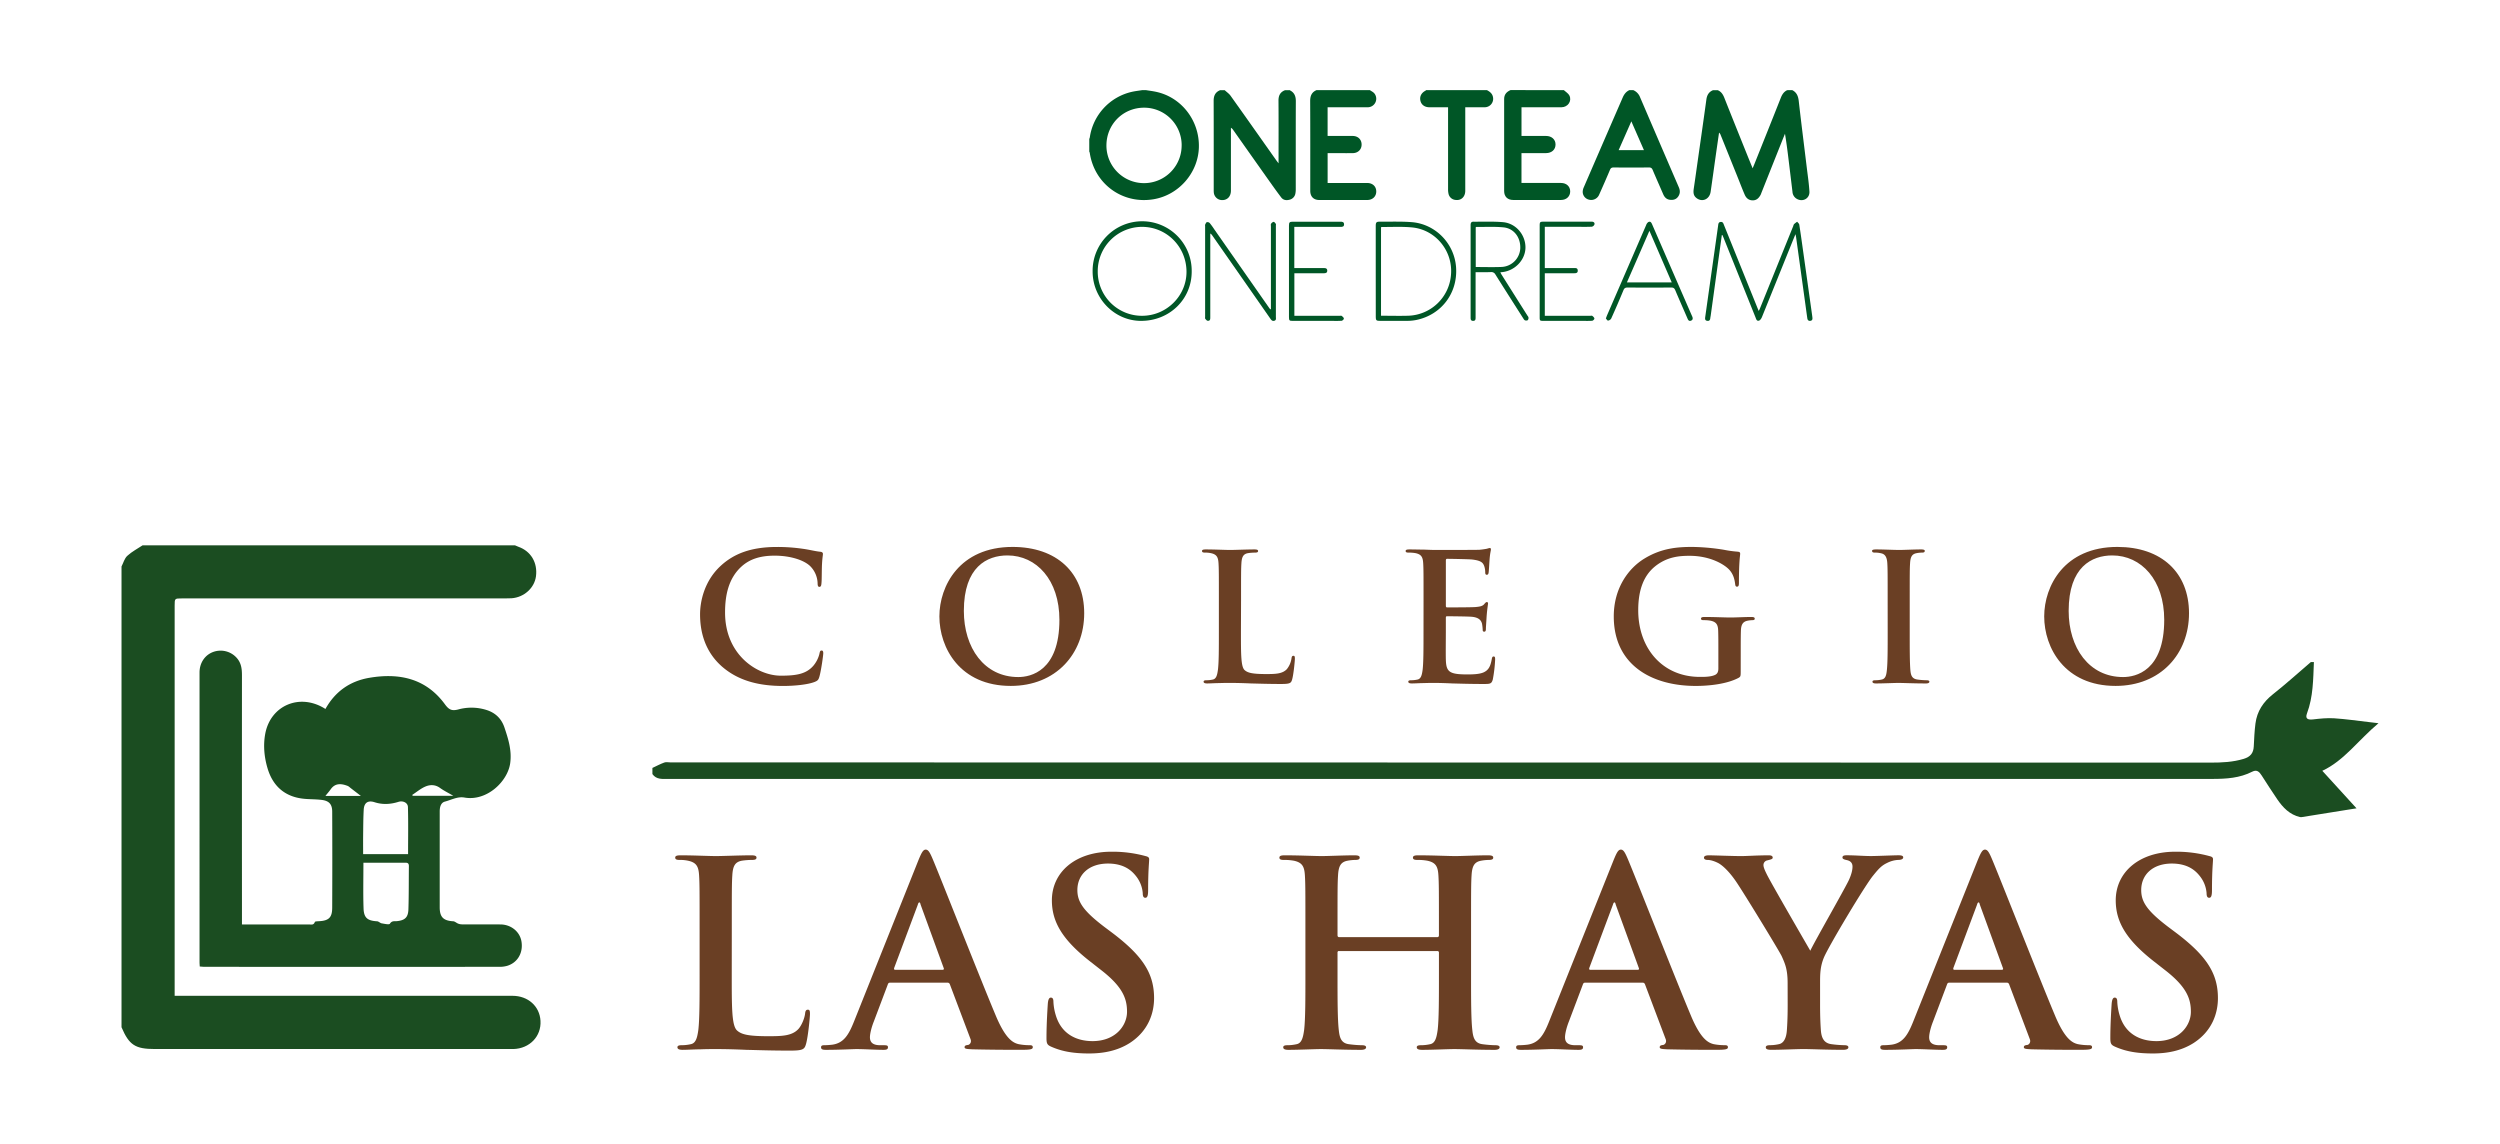 <svg id="Capa_1" data-name="Capa 1" xmlns="http://www.w3.org/2000/svg" viewBox="0 0 2664.57 1218.9"><defs><style>.cls-1,.cls-2{fill:#1b4d21;}.cls-1,.cls-4{fill-rule:evenodd;}.cls-3{fill:#6a3f24;}.cls-4{fill:#005626;}</style></defs><path class="cls-1" d="M548.81,581.2c1.17.49,2.37,1.1,3.66,1.54,13.39,4.7,20.68,17,18.79,31.51-1.64,12.43-12.72,22.45-26,23.39-2.6.15-5.16.18-7.7.18H193.77c-7.62,0-7.62,0-7.62,7.81v415.73H546.22c16.61,0,29,11.12,29.86,26.72.95,16.48-11.56,29.49-28.82,30-4.26.08-8.57,0-12.84,0H165c-20.87,0-27.42-4.28-35.48-23.22V603.75c2-3.83,3.15-8.6,6.15-11.32,4.81-4.47,10.87-7.55,16.35-11.23Z"/><path class="cls-1" d="M346.85,755.65c10.47-18.82,26.4-29.82,47-33.26,31.95-5.41,60.4.78,80.53,28.49,4.15,5.62,7.24,7,13.85,5.33a53.17,53.17,0,0,1,30.37.53c9.37,3,15.78,9.08,19,18.5,4.13,12.3,8,24.46,6.22,37.93-2.6,19.74-25,41.12-48.78,36.88-7.38-1.31-14,2.54-20.8,4.31-4.48,1.18-5.59,6-5.59,10.59,0,11.44,0,22.92,0,34.33v67.65c0,10.54,3.88,14.37,14.36,15,1.79.07,3.41,1.75,5.24,2.47a11.83,11.83,0,0,0,4.27.82c13.67.07,27.3,0,41,.07,11.59.16,20.88,8.11,22.35,18.65,1.76,12-4.49,22.31-15.53,25.53a29.16,29.16,0,0,1-8.09,1q-157.09.06-314.12,0c-1.66,0-3.3-.22-5.23-.34-.09-1.83-.23-3.29-.23-4.83V716.79c0-10.66,6.14-19.29,15.57-22.26a23,23,0,0,1,25.5,8.45c3.54,5,4.14,10.65,4.14,16.55q-.06,121.43,0,242.9V985.3h15c18.76,0,37.58,0,56.33,0,2.39,0,5.13,1,6.35-2.63.22-.66,2.7-.7,4.2-.81,10.63-.5,14.27-3.84,14.31-14.34q.24-51.16,0-102.43c0-7.88-3.32-11.55-11.22-12.52-5.87-.73-11.8-.61-17.71-1.1-20.25-1.61-33.83-12.5-39.83-32.09-3.71-12.23-4.9-24.88-2.59-37.4C288.45,751.51,320.1,738.38,346.85,755.65Zm40.49,163.89c0,16.57-.4,32.56.14,48.51.33,10.29,4.17,13.25,14.45,13.89,1.64.07,3.14,1.86,4.84,2.18,3,.49,8,1.67,8.78.41,2.11-3.35,4.74-2.52,7.4-2.74,8.56-.86,12.05-3.91,12.34-12.57.51-15.39.33-30.73.51-46.12,0-3.07-1.43-3.67-4.07-3.59-6,.07-12,0-18,0Zm47.6-9.19c0-16.89.32-33.59-.16-50.18-.13-4.71-5.37-7-10-5.57-8.52,2.69-17,3.21-25.65.4-6.91-2.21-11.08.5-11.47,8.07-.52,9.34-.5,18.76-.63,28.14-.06,6.26,0,12.53,0,19.14Zm48.18-62.17c-5.07-3-9.93-5.33-14.23-8.45-5.05-3.6-10.52-3.53-15.48-1.42s-9.32,5.85-14,8.9a9,9,0,0,1,.4,1Zm-98.48.15c-4.2-3.26-7.43-5.71-10.58-8.15-1.21-.91-2.36-2.13-3.74-2.62-7-2.64-13.15-2.86-17.73,3.52-1.69,2.41-3.68,4.62-5.74,7.25Z"/><path class="cls-2" d="M2451.49,870.88c-11.12-2.57-18.34-10.2-24.42-19.11-5.68-8.33-11.11-16.82-16.56-25.3-2.41-3.76-5-6.56-10-4-13.27,6.83-27.73,7.71-42.16,7.72-364,.08-1375.86,0-1646,0-6.21,0-12.68.94-17-5.16v-6.54c4.23-2,8.35-4.19,12.71-5.78,1.93-.71,4.32-.13,6.5-.13,632.61,0,1008.91.05,1641.52.24,12.06,0,23.67-.5,35.3-4,7.15-2.16,10.38-6.12,10.74-13.27.41-8.15.76-16.33,1.8-24.41,1.67-13.06,8.33-23.07,18.77-31.3,13.81-10.9,26.88-22.74,40.26-34.18h3.27c-.78,18.46-.73,37-7.38,54.73-2.15,5.74,1,7,6.46,6.37,7.5-.88,15.14-1.67,22.64-1.18,12.46.81,24.85,2.66,37.28,4.07l9.83,1.16c-21.52,18.09-36.72,40-59.87,50.72l36.47,40-6.32,1-52.2,8.37Z"/><path class="cls-3" d="M779.92,1039.42c0,35.11,0,54,5.76,59,4.66,4.12,11.79,6,33.19,6,14.53,0,25.23-.28,32.09-7.68,3.29-3.57,6.58-11.25,7.13-16.46.27-2.47.82-4.11,3-4.11,1.92,0,2.19,1.37,2.19,4.66,0,3-1.92,23.59-4.11,31.54-1.65,6-3,7.41-17.28,7.41-19.75,0-34-.55-46.36-.83-12.34-.54-22.21-.82-33.46-.82-3,0-9.05,0-15.63.28-6.31,0-13.44.54-18.93.54-3.56,0-5.49-.82-5.49-2.74,0-1.37,1.1-2.19,4.39-2.19a44.67,44.67,0,0,0,9.88-1.1c5.48-1.1,6.86-7.13,8-15.09,1.37-11.52,1.37-33.18,1.37-58.42V991.15c0-41.69,0-49.37-.55-58.15-.54-9.33-2.74-13.71-11.79-15.63a40.5,40.5,0,0,0-9-.83c-3,0-4.66-.55-4.66-2.47s1.92-2.46,6-2.46c12.89,0,30.17.82,37.58.82,6.58,0,26.6-.82,37.3-.82,3.84,0,5.76.55,5.76,2.46s-1.65,2.47-4.94,2.47a73.06,73.06,0,0,0-10.7.83c-7.4,1.37-9.6,6-10.14,15.63-.55,8.78-.55,16.46-.55,58.15Z"/><path class="cls-3" d="M948.6,1047.37c-1.37,0-1.92.55-2.47,2.2l-14.81,39.22c-2.74,6.86-4.12,13.44-4.12,16.73,0,4.94,2.47,8.51,11,8.51h4.11c3.29,0,4.11.55,4.11,2.19,0,2.2-1.64,2.74-4.66,2.74-8.78,0-20.57-.82-29.07-.82-3,0-18.1.82-32.37.82-3.56,0-5.21-.54-5.21-2.74,0-1.64,1.1-2.19,3.29-2.19a84.12,84.12,0,0,0,8.5-.55c12.62-1.65,17.83-11,23.32-24.69L979,916.54c3.3-7.95,4.94-11,7.68-11,2.47,0,4.12,2.47,6.86,8.78,6.58,15.08,50.47,127,68,168.68,10.43,24.69,18.38,28.53,24.14,29.9a60.4,60.4,0,0,0,11.52,1.1c2.19,0,3.57.27,3.57,2.19,0,2.2-2.47,2.74-12.62,2.74-9.88,0-29.9,0-51.84-.54-4.94-.28-8.23-.28-8.23-2.2,0-1.64,1.1-2.19,3.84-2.47,1.92-.55,3.84-3,2.47-6.31l-21.94-58.14a2.64,2.64,0,0,0-2.75-1.93Zm55.95-13.71c1.37,0,1.65-.82,1.37-1.64l-24.68-67.75c-.27-1.1-.55-2.47-1.37-2.47s-1.37,1.37-1.65,2.47L953,1031.74c-.28,1.1,0,1.92,1.09,1.92Z"/><path class="cls-3" d="M1120.58,1115.67c-4.39-1.92-5.21-3.29-5.21-9.32,0-15.09,1.09-31.55,1.37-35.94.27-4.11,1.09-7.13,3.29-7.13,2.47,0,2.74,2.47,2.74,4.67a58.12,58.12,0,0,0,2.47,14c6,20.29,22.22,27.7,39.22,27.7,24.69,0,36.76-16.73,36.76-31.27,0-13.44-4.12-26.06-26.88-43.89l-12.62-9.87c-30.17-23.59-40.59-42.79-40.59-65,0-30.17,25.23-51.83,63.36-51.83a132.89,132.89,0,0,1,36.48,4.66c2.46.55,3.84,1.37,3.84,3.29,0,3.57-1.1,11.52-1.1,32.91,0,6-.83,8.23-3,8.23-1.92,0-2.74-1.64-2.74-4.93a33.21,33.21,0,0,0-7.13-18.11c-4.12-5.21-12.07-13.44-29.9-13.44-20.3,0-32.64,11.8-32.64,28.25,0,12.62,6.31,22.22,29.07,39.5l7.68,5.76c33.19,25,45,43.89,45,69.94,0,15.91-6,34.84-25.79,47.73-13.71,8.77-29.07,11.24-43.61,11.24C1144.71,1122.8,1132.37,1120.88,1120.58,1115.67Z"/><path class="cls-3" d="M1532,998.83c.83,0,1.65-.55,1.65-1.92v-5.76c0-41.69,0-49.37-.55-58.15-.55-9.33-2.74-13.71-11.79-15.63a56.29,56.29,0,0,0-10.7-.83c-3,0-4.66-.55-4.66-2.47s1.92-2.46,5.76-2.46c14.81,0,32.09.82,39.49.82,6.59,0,23.87-.82,34.56-.82,3.84,0,5.76.55,5.76,2.46s-1.64,2.47-4.93,2.47a48.82,48.82,0,0,0-8,.83c-7.4,1.37-9.6,6-10.15,15.63-.54,8.78-.54,16.46-.54,58.15v48.27c0,25.24,0,46.9,1.37,58.7.82,7.68,2.47,13.71,10.69,14.81a115.36,115.36,0,0,0,14,1.1c3,0,4.39.82,4.39,2.19,0,1.92-2.19,2.74-5.49,2.74-17.82,0-35.1-.82-42.78-.82-6.31,0-23.59.82-34.29.82-3.84,0-5.76-.82-5.76-2.74,0-1.37,1.1-2.19,4.39-2.19a44.57,44.57,0,0,0,9.87-1.1c5.49-1.1,6.86-7.13,8-15.09,1.37-11.52,1.37-33.18,1.37-58.42v-24.14a1.58,1.58,0,0,0-1.65-1.64H1427.22a1.44,1.44,0,0,0-1.65,1.64v24.14c0,25.24,0,46.9,1.37,58.7.83,7.68,2.47,13.71,10.7,14.81a115.36,115.36,0,0,0,14,1.1c3,0,4.39.82,4.39,2.19,0,1.92-2.2,2.74-5.49,2.74-17.83,0-35.11-.82-42.79-.82-6.3,0-23.58.82-34.56.82-3.56,0-5.48-.82-5.48-2.74,0-1.37,1.1-2.19,4.39-2.19a44.65,44.65,0,0,0,9.87-1.1c5.49-1.1,6.86-7.13,8-15.09,1.37-11.52,1.37-33.18,1.37-58.42V991.15c0-41.69,0-49.37-.55-58.15-.55-9.33-2.74-13.71-11.79-15.63a56.29,56.29,0,0,0-10.7-.83c-3,0-4.67-.55-4.67-2.47s1.93-2.46,5.77-2.46c14.81,0,32.09.82,39.49.82,6.58,0,23.86-.82,34.56-.82,3.84,0,5.76.55,5.76,2.46s-1.64,2.47-4.94,2.47a48.72,48.72,0,0,0-8,.83c-7.41,1.37-9.6,6-10.15,15.63-.55,8.78-.55,16.46-.55,58.15v5.76c0,1.37.83,1.92,1.65,1.92Z"/><path class="cls-3" d="M1689.43,1047.37c-1.37,0-1.92.55-2.47,2.2l-14.81,39.22c-2.74,6.86-4.11,13.44-4.11,16.73,0,4.94,2.47,8.51,11,8.51h4.11c3.29,0,4.12.55,4.12,2.19,0,2.2-1.65,2.74-4.67,2.74-8.77,0-20.57-.82-29.07-.82-3,0-18.1.82-32.37.82-3.56,0-5.21-.54-5.21-2.74,0-1.64,1.1-2.19,3.29-2.19a84.52,84.52,0,0,0,8.51-.55c12.61-1.65,17.83-11,23.31-24.69l68.85-172.25c3.29-7.95,4.93-11,7.68-11,2.47,0,4.11,2.47,6.85,8.78,6.58,15.08,50.47,127,68,168.68,10.42,24.69,18.37,28.53,24.13,29.9a60.47,60.47,0,0,0,11.52,1.1c2.2,0,3.57.27,3.57,2.19,0,2.2-2.47,2.74-12.62,2.74-9.87,0-29.9,0-51.84-.54-4.94-.28-8.23-.28-8.23-2.2,0-1.64,1.1-2.19,3.84-2.47,1.92-.55,3.84-3,2.47-6.31l-21.94-58.14a2.64,2.64,0,0,0-2.74-1.93Zm56-13.71c1.38,0,1.65-.82,1.38-1.64l-24.69-67.75c-.27-1.1-.55-2.47-1.37-2.47s-1.37,1.37-1.65,2.47l-25.23,67.47c-.27,1.1,0,1.92,1.1,1.92Z"/><path class="cls-3" d="M1905.3,1047.92c0-14.81-2.75-20.84-6.31-28.8-1.92-4.38-38.68-64.73-48.28-79-6.85-10.15-13.71-17-18.92-20-3.57-1.92-8.23-3.57-11.52-3.57-2.2,0-4.12-.55-4.12-2.47,0-1.64,1.92-2.46,5.21-2.46,4.94,0,25.51.82,34.56.82,5.76,0,17-.82,29.35-.82q4.13,0,4.12,2.46c0,1.65-1.92,1.92-6,3a5,5,0,0,0-3.84,4.94c0,2.19,1.37,5.48,3.29,9.32,3.84,8.23,42.24,74.33,46.63,82,2.74-6.59,37.3-66.93,41.15-75.43,2.74-6,3.84-10.7,3.84-14.27,0-2.74-1.1-5.76-5.77-6.85-2.46-.55-4.93-1.1-4.93-2.75,0-1.91,1.37-2.46,4.66-2.46,9,0,17.83.82,25.78.82,6,0,24.14-.82,29.35-.82,3,0,4.94.55,4.94,2.19,0,1.92-2.2,2.74-5.21,2.74a29.68,29.68,0,0,0-12.07,3.29c-5.76,2.75-8.78,6-14.81,13.44-9,11-47.45,75.43-52.39,87.23-4.12,9.87-4.12,18.37-4.12,27.42v22.49c0,4.39,0,15.91.83,27.43.55,8,3,14,11.24,15.09a115.29,115.29,0,0,0,13.72,1.1c3,0,4.39.82,4.39,2.19,0,1.92-2.2,2.74-5.76,2.74-17.28,0-34.56-.82-42-.82-6.86,0-24.14.82-34.28.82-3.84,0-6-.54-6-2.74,0-1.37,1.37-2.19,4.39-2.19a44,44,0,0,0,9.6-1.1c5.49-1.1,8-7.13,8.5-15.09.83-11.52.83-23,.83-27.43Z"/><path class="cls-3" d="M2077.55,1047.37c-1.37,0-1.92.55-2.47,2.2l-14.81,39.22c-2.74,6.86-4.12,13.44-4.12,16.73,0,4.94,2.47,8.51,11,8.51h4.11c3.29,0,4.11.55,4.11,2.19,0,2.2-1.64,2.74-4.66,2.74-8.78,0-20.57-.82-29.07-.82-3,0-18.1.82-32.37.82-3.56,0-5.21-.54-5.21-2.74,0-1.64,1.1-2.19,3.29-2.19a84.12,84.12,0,0,0,8.5-.55c12.62-1.65,17.83-11,23.32-24.69L2108,916.54c3.3-7.95,4.94-11,7.68-11,2.47,0,4.12,2.47,6.86,8.78,6.58,15.08,50.47,127,68,168.68,10.43,24.69,18.38,28.53,24.14,29.9a60.4,60.4,0,0,0,11.52,1.1c2.19,0,3.57.27,3.57,2.19,0,2.2-2.47,2.74-12.62,2.74-9.88,0-29.9,0-51.84-.54-4.94-.28-8.23-.28-8.23-2.2,0-1.64,1.1-2.19,3.84-2.47,1.92-.55,3.84-3,2.47-6.31l-21.94-58.14a2.64,2.64,0,0,0-2.75-1.93Zm55.95-13.71c1.37,0,1.65-.82,1.37-1.64l-24.68-67.75c-.27-1.1-.55-2.47-1.37-2.47s-1.37,1.37-1.65,2.47l-25.23,67.47c-.28,1.1,0,1.92,1.1,1.92Z"/><path class="cls-3" d="M2254.46,1115.67c-4.39-1.92-5.21-3.29-5.21-9.32,0-15.09,1.1-31.55,1.37-35.94.28-4.11,1.1-7.13,3.29-7.13,2.47,0,2.75,2.47,2.75,4.67a58.06,58.06,0,0,0,2.46,14c6,20.29,22.22,27.7,39.23,27.7,24.68,0,36.75-16.73,36.75-31.27,0-13.44-4.11-26.06-26.88-43.89l-12.62-9.87c-30.17-23.59-40.59-42.79-40.59-65,0-30.17,25.24-51.83,63.36-51.83a132.76,132.76,0,0,1,36.48,4.66c2.47.55,3.84,1.37,3.84,3.29,0,3.57-1.1,11.52-1.1,32.91,0,6-.82,8.23-3,8.23-1.92,0-2.75-1.64-2.75-4.93a33.21,33.21,0,0,0-7.13-18.11c-4.11-5.21-12.07-13.44-29.9-13.44-20.29,0-32.64,11.8-32.64,28.25,0,12.62,6.31,22.22,29.08,39.5l7.68,5.76c33.19,25,45,43.89,45,69.94,0,15.91-6,34.84-25.78,47.73-13.72,8.77-29.08,11.24-43.61,11.24C2278.6,1122.8,2266.26,1120.88,2254.46,1115.67Z"/><path class="cls-3" d="M769.58,710.49c-18.52-16.25-23.43-37.41-23.43-55.74,0-12.85,4-35.15,22.11-51.77,13.6-12.48,31.55-20,59.7-20a185.88,185.88,0,0,1,27.4,1.89c7.18.94,13.23,2.64,18.9,3.21,2.08.19,2.83,1.13,2.83,2.27,0,1.51-.56,3.78-.94,10.39-.38,6.23-.19,16.63-.57,20.41-.19,2.83-.57,4.34-2.27,4.34-1.51,0-1.89-1.51-1.89-4.15a26.94,26.94,0,0,0-7.36-17.39c-6.24-6.61-21-11.71-38.36-11.71-16.44,0-27.21,4.15-35.53,11.71-13.79,12.66-17.38,30.61-17.38,48.94,0,45,34.2,67.27,59.52,67.27,16.82,0,27-1.89,34.58-10.58a31.47,31.47,0,0,0,6.42-12.47c.57-3,1-3.78,2.46-3.78,1.32,0,1.7,1.32,1.7,2.83,0,2.27-2.27,18.71-4.16,25.13-.94,3.21-1.7,4.16-4.91,5.48-7.56,3-21.92,4.35-34,4.35C808.5,731.09,786.77,725.42,769.58,710.49Z"/><path class="cls-3" d="M1001.23,657c0-32.31,21.35-74.07,78-74.07,47,0,76.34,27.4,76.34,70.67s-30.24,77.47-78.23,77.47C1023.15,731.09,1001.23,690.46,1001.23,657Zm127.92,3.59c0-42.33-24.37-68.59-55.36-68.59-21.73,0-46.49,12.09-46.49,59.14,0,39.3,21.74,70.48,58,70.48C1098.54,721.64,1129.15,715.22,1129.15,660.61Z"/><path class="cls-3" d="M1322.63,673.64c0,24.19,0,37.23,4,40.63,3.22,2.84,8.13,4.16,22.87,4.16,10,0,17.38-.19,22.11-5.29a23.81,23.81,0,0,0,4.91-11.34c.19-1.7.56-2.83,2.07-2.83,1.33,0,1.52.94,1.52,3.21,0,2.08-1.32,16.25-2.84,21.73-1.13,4.15-2.07,5.1-11.9,5.1-13.61,0-23.43-.38-31.93-.57-8.51-.38-15.31-.56-23.06-.56-2.08,0-6.23,0-10.77.18-4.34,0-9.26.38-13,.38-2.45,0-3.78-.56-3.78-1.89,0-.94.76-1.51,3-1.51a31.38,31.38,0,0,0,6.8-.75c3.78-.76,4.72-4.92,5.48-10.4,1-7.93,1-22.86,1-40.25V640.39c0-28.72,0-34-.38-40.06-.38-6.42-1.89-9.45-8.13-10.77a27.87,27.87,0,0,0-6.23-.57c-2.08,0-3.22-.37-3.22-1.7s1.33-1.7,4.16-1.7c8.88,0,20.79.57,25.89.57,4.53,0,18.33-.57,25.7-.57,2.64,0,4,.38,4,1.7s-1.13,1.7-3.4,1.7a50.16,50.16,0,0,0-7.37.57c-5.1.94-6.61,4.16-7,10.77-.38,6-.38,11.34-.38,40.06Z"/><path class="cls-3" d="M1517.25,640.39c0-28.72,0-34-.37-40.06-.38-6.42-1.89-9.45-8.13-10.77a38.62,38.62,0,0,0-7.37-.57c-2.08,0-3.21-.37-3.21-1.7s1.32-1.7,4.16-1.7c5.1,0,10.58.19,15.3.19,4.91.19,9.26.38,11.91.38,6,0,43.65,0,47.24-.19a78.54,78.54,0,0,0,8.12-1.13,17.81,17.81,0,0,1,3-.76c.95,0,1.14.76,1.14,1.7,0,1.32-1,3.59-1.52,12.28-.18,1.89-.56,10.21-.94,12.47-.19,1-.57,2.08-1.89,2.08s-1.7-.94-1.7-2.64a20.31,20.31,0,0,0-1.13-6.8c-1.33-3.41-3.22-5.67-12.66-6.81-3.22-.38-23.06-.75-26.84-.75-.94,0-1.32.56-1.32,1.89v47.8c0,1.33.19,2.08,1.32,2.08,4.16,0,25.89,0,30.24-.38,4.53-.37,7.37-.94,9.07-2.83,1.32-1.51,2.07-2.46,3-2.46.76,0,1.32.38,1.32,1.51s-.75,4.16-1.51,13.8c-.19,3.78-.76,11.34-.76,12.66,0,1.51,0,3.59-1.7,3.59a1.5,1.5,0,0,1-1.7-1.7,50.76,50.76,0,0,0-.75-6.8c-.95-3.78-3.59-6.62-10.58-7.37-3.59-.38-22.3-.57-26.83-.57-1,0-1.14.76-1.14,1.89v14.92c0,6.43-.19,23.82,0,29.3.38,13,3.4,15.87,22.68,15.87,4.91,0,12.84,0,17.76-2.27s7.18-6.24,8.5-14c.38-2.08.76-2.84,2.08-2.84,1.51,0,1.51,1.51,1.51,3.4a147.43,147.43,0,0,1-2.46,21c-1.32,4.91-3,4.91-10.2,4.91-14.17,0-24.56-.38-32.69-.57-8.12-.38-14-.56-19.65-.56-2.08,0-6.23,0-10.77.18-4.35,0-9.26.38-13,.38-2.45,0-3.78-.56-3.78-1.89,0-.94.76-1.51,3-1.51a31.38,31.38,0,0,0,6.8-.75c3.78-.76,4.72-4.92,5.48-10.4.94-7.93.94-22.86.94-40.25Z"/><path class="cls-3" d="M1855.29,715.78c0,5.1-.19,5.48-2.46,6.8-12.28,6.43-30.8,8.51-45.54,8.51C1761,731.09,1720,709.17,1720,657c0-30.24,15.68-51.4,32.87-61.79,18.14-11,35-12.28,50.83-12.28a227,227,0,0,1,33.45,3,122.85,122.85,0,0,0,14.93,2.08c2.26.19,2.64.94,2.64,2.27,0,2.07-1.32,7.37-1.32,31,0,3-.57,4-2.08,4-1.32,0-1.7-.94-1.89-2.45-.57-4.35-1.51-10.4-6.42-15.69-5.67-6-20.79-14.74-42.14-14.74-10.39,0-24.19.76-37.41,11.72-10.59,8.88-17.39,23-17.39,46.29,0,40.63,25.89,71.05,65.76,71.05,4.91,0,11.53,0,16.06-2.08,2.83-1.32,3.59-3.77,3.59-7V694.62c0-9.45,0-16.63-.19-22.3-.19-6.42-1.89-9.44-8.12-10.77a39.73,39.73,0,0,0-7.37-.56c-1.7,0-2.84-.38-2.84-1.52,0-1.51,1.33-1.88,4-1.88,9.83,0,21.73.56,27.4.56,5.86,0,15.87-.56,22.11-.56,2.45,0,3.78.37,3.78,1.88,0,1.14-1.14,1.52-2.46,1.52a30.44,30.44,0,0,0-5.1.56c-5.1,1-7,4.16-7.18,10.77-.19,5.67-.19,13.23-.19,22.68Z"/><path class="cls-3" d="M2011.92,640.39c0-28.72,0-34-.37-40.06-.38-6.42-2.27-9.64-6.43-10.58a26.66,26.66,0,0,0-6.8-.76c-1.89,0-3-.37-3-1.89,0-1.13,1.52-1.51,4.54-1.51,7.18,0,19.08.57,24.56.57,4.73,0,15.88-.57,23.06-.57,2.45,0,4,.38,4,1.51,0,1.52-1.14,1.89-3,1.89a31.8,31.8,0,0,0-5.67.57c-5.1.94-6.61,4.16-7,10.77-.38,6-.38,11.34-.38,40.06v33.25c0,18.34,0,33.26.76,41.39.57,5.1,1.89,8.5,7.56,9.26a81.13,81.13,0,0,0,9.64.75c2.07,0,3,.57,3,1.51,0,1.33-1.51,1.89-3.59,1.89-12.47,0-24.38-.56-29.48-.56-4.35,0-16.25.56-23.81.56-2.45,0-3.78-.56-3.78-1.89,0-.94.76-1.51,3-1.51a31.38,31.38,0,0,0,6.8-.75c3.78-.76,4.91-4,5.48-9.45.94-7.94.94-22.86.94-41.2Z"/><path class="cls-3" d="M2178.77,657c0-32.31,21.35-74.07,78-74.07,47.05,0,76.34,27.4,76.34,70.67s-30.24,77.47-78.23,77.47C2200.69,731.09,2178.77,690.46,2178.77,657Zm127.92,3.59c0-42.33-24.37-68.59-55.36-68.59-21.73,0-46.49,12.09-46.49,59.14,0,39.3,21.73,70.48,58,70.48C2276.08,721.64,2306.69,715.22,2306.69,660.61Z"/><path class="cls-4" d="M1910.28,96.09c4.74,2.42,6.29,6.45,6.88,11.59,2.75,24.28,5.85,48.52,8.78,72.78,1,7.88,2.12,15.75,2.6,23.67.44,7.38-7,11.49-13.43,7.83a9.24,9.24,0,0,1-4.64-7.47q-1.92-15.93-3.86-31.84c-1.21-10-2.43-20-4.13-30.09-1.09,2.69-2.19,5.37-3.27,8.07q-10.95,27.48-21.89,55a19,19,0,0,1-.79,2c-1.86,3.39-4.31,6-8.53,5.93s-6.86-2.44-8.42-6c-2.43-5.59-4.59-11.3-6.87-17q-9.39-23.35-18.8-46.71a5.55,5.55,0,0,0-1.7-2.48q-1.62,11.26-3.24,22.52c-1.91,13.5-3.75,27-5.72,40.51-1.18,8.08-9,11.45-15.14,6.65-3.39-2.64-3.42-6.18-2.85-10,1.22-8.15,2.35-16.32,3.5-24.48,3.34-23.49,6.74-47,9.94-70.46.66-4.78,2.63-8.22,7.17-10h4.89c3.65,1.48,5.53,4.34,7,7.94,8,20.25,16.16,40.43,24.27,60.63,1.89,4.72,3.82,9.43,6,14.72.66-1.59,1-2.51,1.42-3.43,9.55-23.91,19.15-47.79,28.6-71.73,1.41-3.57,3.27-6.47,6.79-8.13Z"/><path class="cls-4" d="M1374.45,96.09c5.06,2.35,6.71,6.39,6.68,11.83-.12,31.18-.05,62.36-.07,93.55a23.74,23.74,0,0,1-.42,4.84,8.19,8.19,0,0,1-6.16,6.54c-3.35.92-6.67.55-8.9-2.38-4.26-5.58-8.33-11.31-12.38-17q-19.42-27.42-38.78-54.9a7.78,7.78,0,0,0-2.47-2.4v3.08q0,31.95,0,63.89c0,6.18-3.75,10.19-9.36,10.12a8.86,8.86,0,0,1-8.9-8.32c-.09-1-.08-2-.08-3.05,0-31.48.06-63-.07-94.46,0-5.43,1.8-9.23,6.89-11.3h4.9c2.12,2,4.66,3.65,6.3,6,16.32,22.88,32.48,45.86,48.7,68.81.59.84,1.25,1.64,2.39,3.13v-4.3c0-20.79.11-41.57-.07-62.35-.05-5.48,1.77-9.24,6.9-11.25Z"/><path class="cls-4" d="M1221.53,96.09c3.57.59,7.18,1,10.71,1.79,27.09,5.8,46.31,30.78,45.56,59.1-.73,27.27-21.49,51-48.49,55.42-33,5.43-62.89-16.36-67.81-49.49a6.79,6.79,0,0,0-.53-1.37V148.08a8.18,8.18,0,0,0,.57-1.64,58.35,58.35,0,0,1,45-48.59c3.53-.79,7.15-1.18,10.72-1.76Zm37.92,59a40,40,0,0,0-40-40.32c-22.52,0-40.19,17.72-40.19,40.37a40.08,40.08,0,0,0,80.16-.05Z"/><path class="cls-4" d="M1740.84,96.09a13.35,13.35,0,0,1,7.16,7.48q20.63,48.08,41.37,96.11c1.55,3.6,1.42,6.94-.91,10.08-2.18,2.92-5.28,3.63-8.72,3.17-3.61-.49-5.71-2.78-7.09-6-3.71-8.59-7.53-17.13-11.17-25.75-.83-2-1.83-2.71-4-2.69q-18.79.18-37.59,0c-2.2,0-3.19.73-4,2.7q-5.58,13.22-11.47,26.28a9.17,9.17,0,0,1-10.83,5.34,8.64,8.64,0,0,1-6.7-8.41,12.58,12.58,0,0,1,1.11-4.68q20.71-47.88,41.5-95.72c1.52-3.51,3.6-6.31,7.11-7.93Zm-2.11,33.25L1725.21,160h26.94C1747.65,149.74,1743.31,139.81,1738.73,129.34Z"/><path class="cls-4" d="M1460.08,96.09c1.57,1.09,3.42,1.92,4.63,3.32a9.08,9.08,0,0,1-7,14.92q-19.41,0-38.83,0H1415v30.58h7c6.62,0,13.25-.06,19.87,0,5.6.08,9.35,3.83,9.37,9.13s-3.83,9.1-9.38,9.17c-8.86.09-17.73,0-26.84,0v31.81h3.26q19.41,0,38.82,0c5.82,0,9.73,3.63,9.75,9s-3.89,9.13-9.66,9.14q-25.53.06-51.06,0c-6.07,0-9.62-3.68-9.62-9.78,0-31.9.09-63.79-.09-95.69,0-5.55,1.65-9.45,6.82-11.65Z"/><path class="cls-4" d="M1666.83,96.09c2,1.9,4.75,3.43,5.89,5.76,2.89,5.9-1.71,12.44-8.43,12.47-13,.06-26.09,0-39.13,0h-3.5v30.58h3.2c7.64,0,15.29,0,22.93,0,6,0,10.09,3.69,10.14,9,.06,5.52-4,9.28-10.23,9.3-7.55,0-15.09,0-22.63,0h-3.44v31.81h3.31q19.43,0,38.84,0c5.78,0,9.76,3.69,9.77,9s-4,9.1-9.74,9.12q-25.53,0-51.06,0c-5.92,0-9.59-3.55-9.6-9.5q-.09-49.08,0-98.15c0-4.85,2.69-7.66,6.83-9.47Z"/><path class="cls-4" d="M1584.87,96.09c3,1.61,5.6,3.54,6.36,7.23a9,9,0,0,1-8.82,11c-6.72.09-13.44,0-20.69,0V118q0,42.65,0,85.31c0,6.62-4.6,10.79-10.72,9.74a8.31,8.31,0,0,1-7.15-6.62,20.73,20.73,0,0,1-.46-4.85q0-41.59,0-83.18v-4.08h-19.94c-4.85,0-8.38-2.51-9.45-6.64-1.17-4.54.71-8.51,5.15-10.92a7.41,7.41,0,0,0,.9-.69Z"/><path class="cls-4" d="M1835.18,250.51q-5.91,42.81-11.83,85.63c-.12.91-.36,1.81-.44,2.72-.17,2-.88,3.41-3.19,3.12-2.6-.33-2.53-2.18-2.25-4.13.6-4.14,1.17-8.27,1.75-12.4q6-42.51,12-85c.25-1.78.33-3.57,2.6-3.89,2.49-.35,3,1.62,3.67,3.32q18,44.56,36,89.15c.27.66.55,1.31,1,2.4.53-1.06,1-1.78,1.27-2.55q17.79-44,35.56-88a5.64,5.64,0,0,1,.81-2,38.15,38.15,0,0,1,3.33-2.56c.79,1,2.09,2,2.27,3.16,1.5,9.46,2.79,18.94,4.12,28.42q4.77,33.88,9.51,67.77c.14,1,.27,2,.37,3,.17,1.71-.21,3-2.25,3.28s-3-1-3.21-2.82c-.67-4.63-1.29-9.28-1.93-13.92q-5-36.17-10-72.33c-.13-.9-.36-1.78-.68-3.3-1.7,4.17-3.2,7.81-4.67,11.46q-15.52,38.51-31.1,77c-.61,1.49-1.89,3.39-3.22,3.74-2.45.65-2.94-1.88-3.65-3.64q-17.11-42.65-34.22-85.28c-.33-.83-.74-1.63-1.1-2.43Z"/><path class="cls-4" d="M1354.57,329.47V241.29c0-.92-.3-2,.12-2.7a4.6,4.6,0,0,1,2.71-2.13c.74-.07,1.77,1.23,2.38,2.11.34.49.09,1.39.09,2.1q0,48.45,0,96.92c0,1.64.62,3.71-1.75,4.32-2.22.58-3.28-1-4.37-2.59q-30.84-44.22-61.72-88.43a5.76,5.76,0,0,0-2.08-2v89c0,2,.1,4.24-2.76,4-1-.09-1.93-1.3-2.62-2.21-.36-.45-.12-1.38-.12-2.09V241c0-.51-.17-1.11,0-1.51.52-1,1-2.43,1.87-2.71a3.53,3.53,0,0,1,3.08,1,80.51,80.51,0,0,1,4.83,6.68l58.09,83.15c.46.66,1,1.31,1.44,2Z"/><path class="cls-4" d="M1466.3,289.06v-48c0-4.14.66-4.84,4.76-4.8,11.2.1,22.44-.36,33.58.51,25.44,2,45.6,22.92,47.29,48.27,1.83,27.36-15.64,50.48-42.4,56a48.67,48.67,0,0,1-9.09.93c-9.68.11-19.36,0-29,0-4.79,0-5.1-.32-5.1-5.26Zm5.63,47.46c9.79,0,19.27.27,28.73,0a47.18,47.18,0,0,0,45.84-43.59c2.23-25.34-16.34-48.25-41.71-50.56-10.61-1-21.37-.36-32.06-.45-.26,0-.52.26-.8.41Z"/><path class="cls-4" d="M1270.15,289.45c0,29.56-23.67,52.58-54,52.54-28.28,0-51.62-23.87-51.61-52.71a52.81,52.81,0,1,1,105.61.17ZM1170,289.11a47.07,47.07,0,0,0,47.23,47.47c26,0,47.35-21.07,47.38-46.79,0-26.7-21.05-48-47.46-48A47.3,47.3,0,0,0,1170,289.11Z"/><path class="cls-4" d="M1572.73,290.1v15.72q0,16.21,0,32.42c0,1.95,0,3.8-2.73,3.75-2.5-.05-2.58-1.79-2.58-3.63q0-49.23,0-98.46c0-2.18.61-3.63,3-3.61,10.49.09,21-.41,31.46.49,13.92,1.2,24.28,13.66,24,27.44-.32,13.23-11.72,24.8-25.52,25.88-.3,0-.61.07-1.26.15.47.88.82,1.67,1.28,2.39q13.68,21.71,27.39,43.4c.49.78,1.25,1.54,1.33,2.37a3.63,3.63,0,0,1-.78,2.84,3.47,3.47,0,0,1-3,.13c-.82-.36-1.39-1.42-1.93-2.26-9.85-15.46-19.72-30.91-29.47-46.43A4.84,4.84,0,0,0,1589,290C1583.75,290.23,1578.46,290.1,1572.73,290.1Zm.16-5.51c9.4,0,18.56.3,27.69-.08a20.84,20.84,0,0,0,19.76-19.68c.5-11.66-6.64-21.39-17.83-22.49-9.58-.94-19.31-.37-29-.45-.16,0-.34.19-.65.38Z"/><path class="cls-4" d="M1711.57,339.41c.59-1.53.92-2.49,1.32-3.43q20.79-48,41.62-96.06a6.6,6.6,0,0,1,2.19-3.14c2.47-1.4,3.43.63,4.23,2.46q8.11,18.62,16.19,37.23,12.78,29.38,25.58,58.77c.32.74.67,1.48,1,2.24.73,1.82.69,3.5-1.42,4.3s-3-.62-3.67-2.24c-4.38-10.08-8.81-20.13-13.1-30.24-.86-2-1.86-2.87-4.21-2.85q-23.23.18-46.48,0c-2.35,0-3.55.56-4.51,2.87q-6.29,15.23-13.08,30.25a4.62,4.62,0,0,1-3.35,2.13C1713.13,341.78,1712.24,340.13,1711.57,339.41ZM1781.8,301,1758,246c-8.18,18.8-16,36.79-24,55Z"/><path class="cls-4" d="M1379.5,241.78v43.93h8.55c7.74,0,15.49,0,23.23,0,1.9,0,3.3.53,3.37,2.61.08,2.25-1.36,2.92-3.39,2.92-10.49,0-21,0-31.69,0v45.37h48.09c.82,0,1.87-.31,2.4.09,1,.73,2.18,1.81,2.29,2.85.08.72-1.45,2.25-2.36,2.34-3.13.29-6.31.12-9.47.12H1378c-3.78,0-4.18-.39-4.18-4.23q0-48.61,0-97.22c0-3.64.63-4.26,4.29-4.26q25.21,0,50.44,0c2,0,3.88.11,4,2.68.07,2.83-2,2.84-4,2.83h-49Z"/><path class="cls-4" d="M1646.49,241.78v43.93h3.27q14.07,0,28.13,0c1.68,0,3.41-.06,3.68,2.2.32,2.65-1.2,3.33-3.52,3.32-9.38,0-18.75,0-28.13,0h-3.43v45.37h48.21c.82,0,1.87-.31,2.4.08,1,.73,2.14,1.82,2.25,2.87.08.72-1.44,2.26-2.32,2.33-3.65.27-7.33.12-11,.12h-41c-3.78,0-4-.23-4-4q0-48.76,0-97.52c0-3.78.41-4.2,4.2-4.2q25.07,0,50.14,0c.51,0,1,0,1.53,0,1.87.15,3,1.3,2.49,3a3.94,3.94,0,0,1-2.75,2.35c-5.09.24-10.19.12-15.28.12h-34.88Z"/></svg>